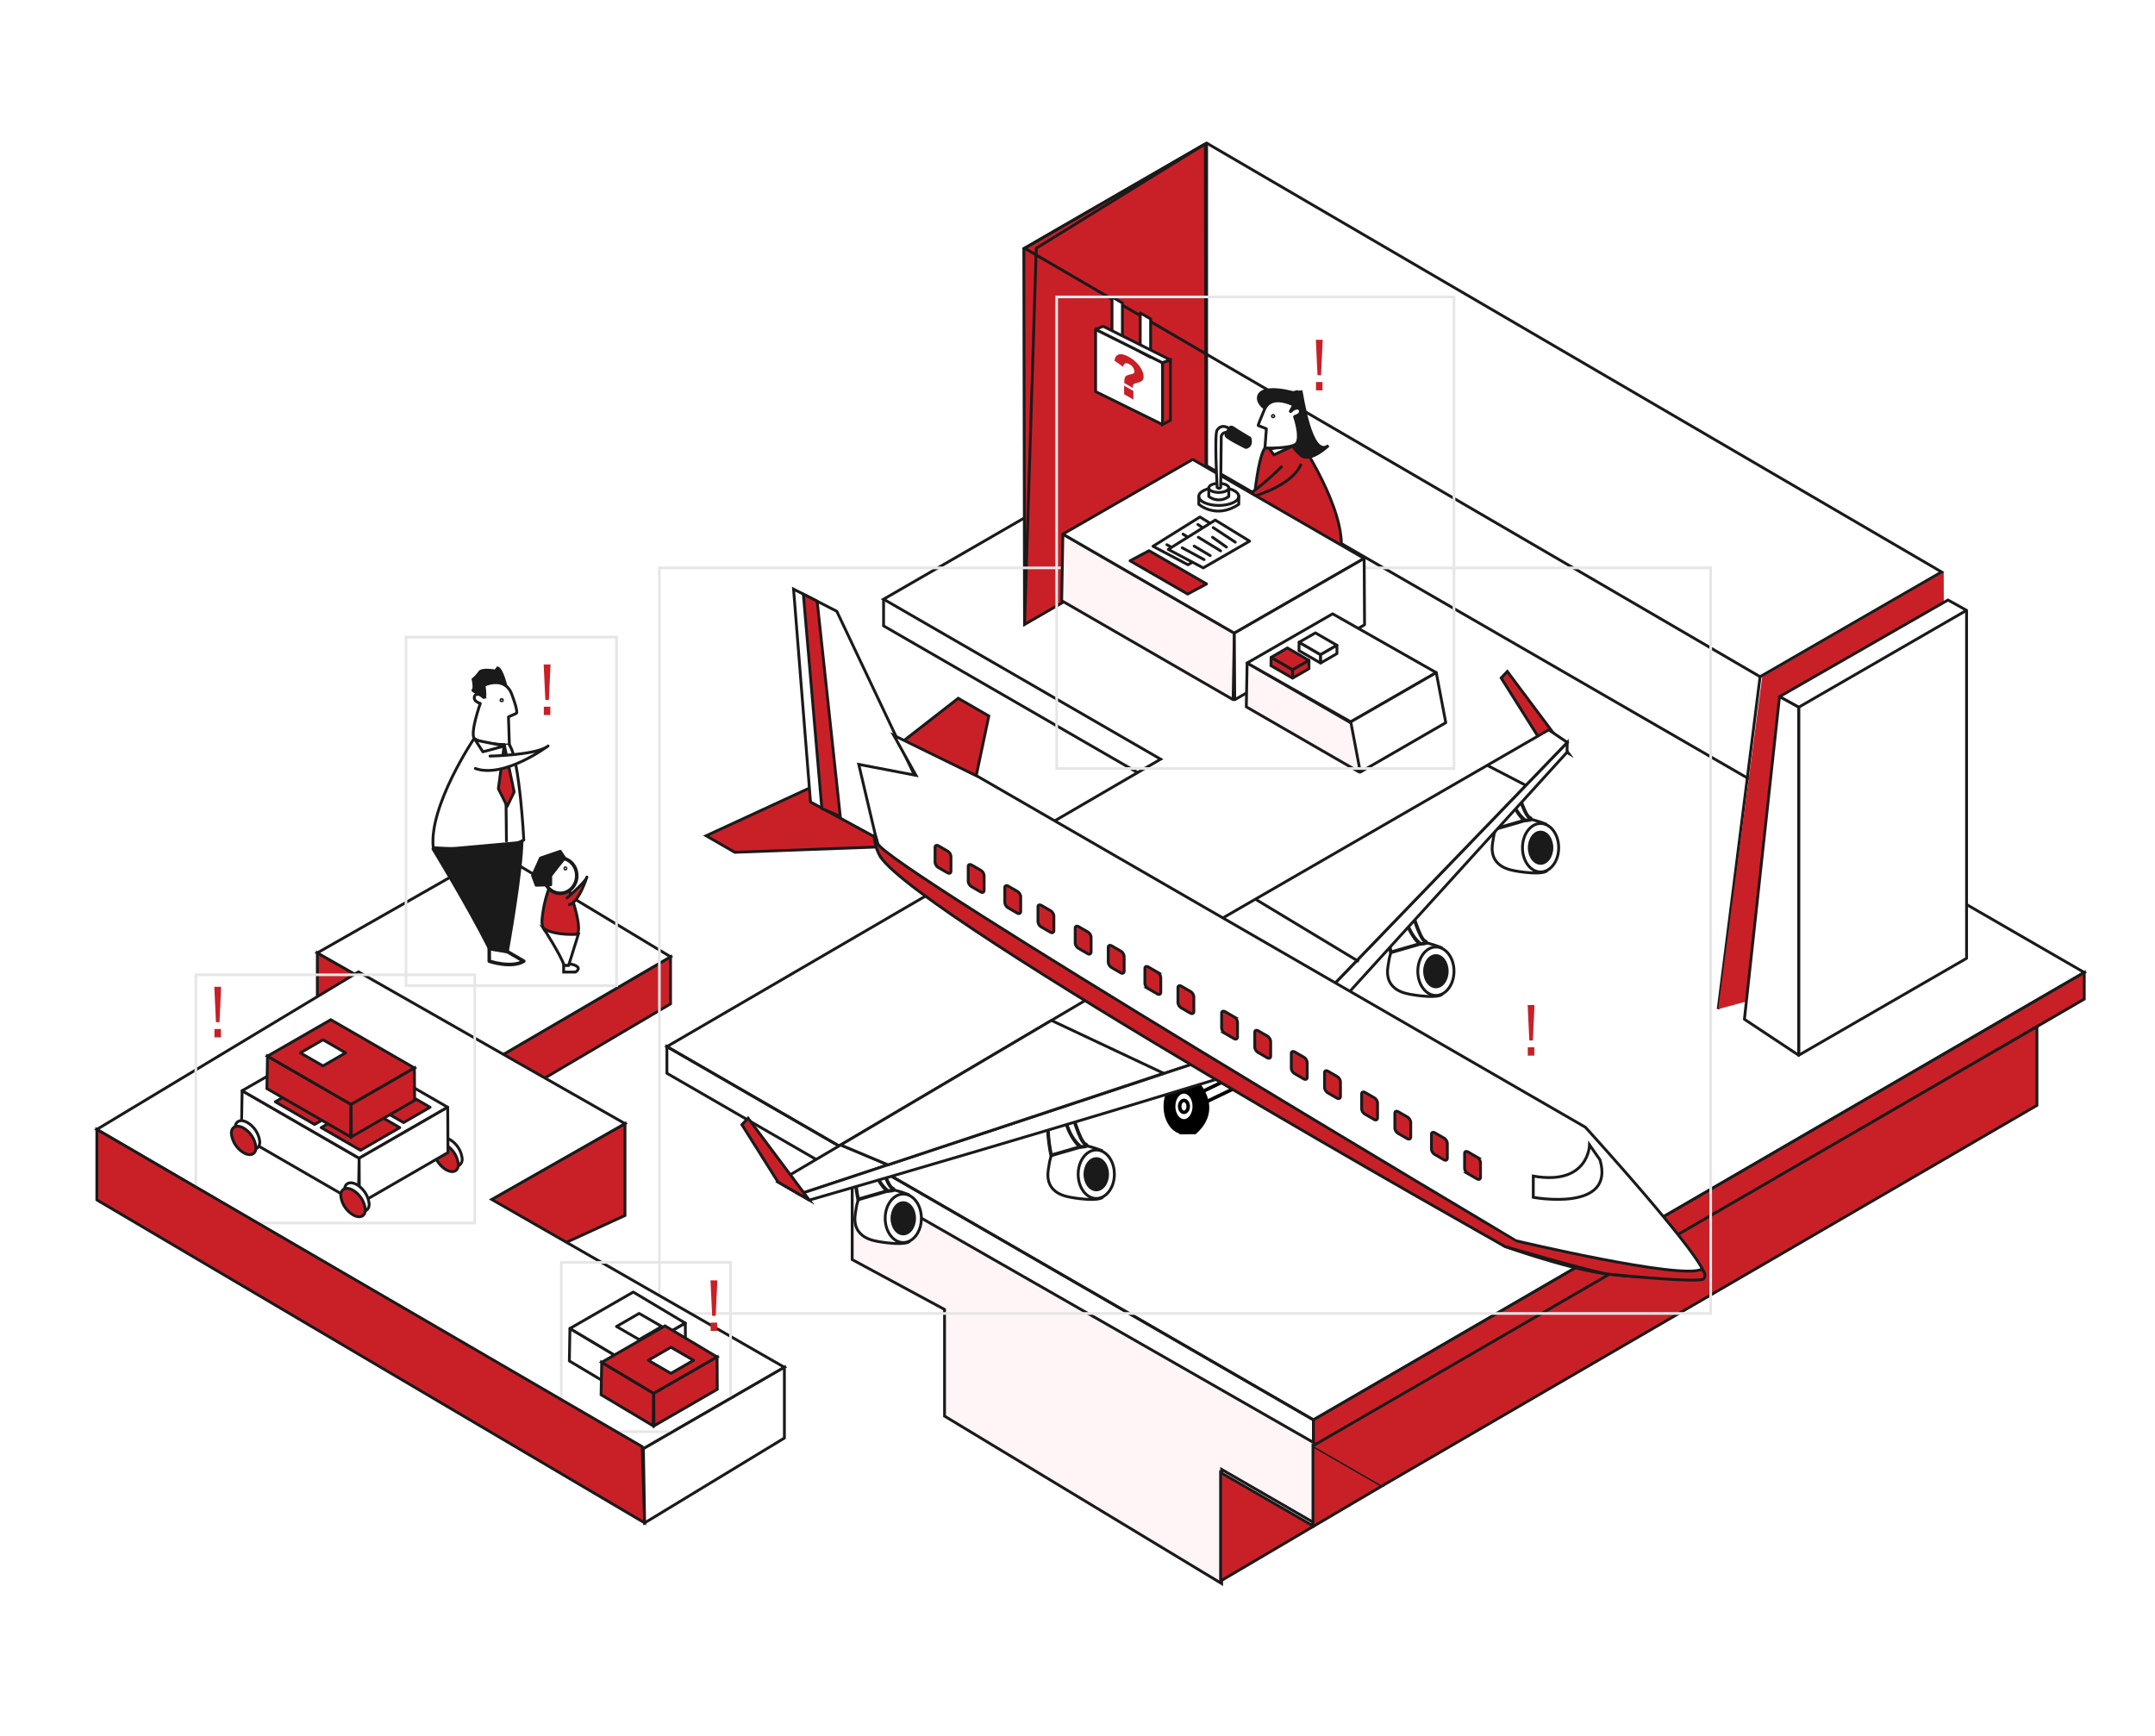 <svg xmlns="http://www.w3.org/2000/svg" viewBox="0 0 608.32 490"><defs><style>.\30 75d5c52-4272-4691-9a00-12e4039843af{isolation:isolate;}.\30 fd23cf5-014e-4183-a3fc-0a116ef5ddf3,.\36 ae34954-f16a-4838-9bcc-f5ba6b5e3c81,.\38 27ea4d7-c722-4afc-b022-703deb0b55bb,.ae7f0b15-2259-4417-bf8e-044e1bc28509,.cf181c6a-0261-4884-80dd-4801bd540784{fill:#c92028;}.\30 c502ddf-9e2a-43aa-9de2-bbdf69851a47,.\32 ec1e55a-2886-4358-b628-26a7a0f3df85,.\34 183978f-5077-45d4-83d8-7c06e696d2a5,.\34 32b254e-9481-415d-a55d-c098d07c8e9b,.\35 4eac6b3-c18c-4cac-9301-8ece8d1c9900,.\36 ae34954-f16a-4838-9bcc-f5ba6b5e3c81,.\37 d74c22a-783a-45a4-ae59-c2a0c5f44ea8,.ae7f0b15-2259-4417-bf8e-044e1bc28509,.cf181c6a-0261-4884-80dd-4801bd540784,.d528a6b3-8ae0-41b9-95df-72e9da279027,.d73cfbc2-b85b-4723-9135-30c968f7730f,.e334cd2e-7a2c-44fb-ad22-58e4ece0a8eb,.ee378f5a-103d-4454-b761-098bf55cb6c1{stroke:#1a1a1a;}.\32 ec1e55a-2886-4358-b628-26a7a0f3df85,.\34 183978f-5077-45d4-83d8-7c06e696d2a5,.\35 5177613-0a72-4526-b381-cd730bd49de9,.\37 d74c22a-783a-45a4-ae59-c2a0c5f44ea8,.cf181c6a-0261-4884-80dd-4801bd540784,.cfe9b79e-9d3a-4dc4-a932-171e6dd582ed,.d528a6b3-8ae0-41b9-95df-72e9da279027,.ee378f5a-103d-4454-b761-098bf55cb6c1,.ef2ee371-750a-455e-b715-c03cff1166ca{stroke-miterlimit:10;}.\34 183978f-5077-45d4-83d8-7c06e696d2a5,.\34 32b254e-9481-415d-a55d-c098d07c8e9b,.\35 4eac6b3-c18c-4cac-9301-8ece8d1c9900,.\36 ae34954-f16a-4838-9bcc-f5ba6b5e3c81,.\37 d74c22a-783a-45a4-ae59-c2a0c5f44ea8,.ae7f0b15-2259-4417-bf8e-044e1bc28509,.cf181c6a-0261-4884-80dd-4801bd540784,.d528a6b3-8ae0-41b9-95df-72e9da279027,.d73cfbc2-b85b-4723-9135-30c968f7730f,.e334cd2e-7a2c-44fb-ad22-58e4ece0a8eb,.ee378f5a-103d-4454-b761-098bf55cb6c1{stroke-width:0.8px;}.\32 ec1e55a-2886-4358-b628-26a7a0f3df85,.cfe9b79e-9d3a-4dc4-a932-171e6dd582ed,.d528a6b3-8ae0-41b9-95df-72e9da279027,.d73cfbc2-b85b-4723-9135-30c968f7730f{fill:#fff;}.\30 c502ddf-9e2a-43aa-9de2-bbdf69851a47,.\34 32b254e-9481-415d-a55d-c098d07c8e9b,.\35 4eac6b3-c18c-4cac-9301-8ece8d1c9900,.\36 ae34954-f16a-4838-9bcc-f5ba6b5e3c81,.d73cfbc2-b85b-4723-9135-30c968f7730f,.e334cd2e-7a2c-44fb-ad22-58e4ece0a8eb{stroke-linecap:round;}.\30 c502ddf-9e2a-43aa-9de2-bbdf69851a47,.\34 32b254e-9481-415d-a55d-c098d07c8e9b,.\35 4eac6b3-c18c-4cac-9301-8ece8d1c9900,.\36 ae34954-f16a-4838-9bcc-f5ba6b5e3c81,.ae7f0b15-2259-4417-bf8e-044e1bc28509,.d73cfbc2-b85b-4723-9135-30c968f7730f,.e334cd2e-7a2c-44fb-ad22-58e4ece0a8eb{stroke-linejoin:round;}.\37 d74c22a-783a-45a4-ae59-c2a0c5f44ea8,.c224d712-692c-4ec4-a003-ff640c87d47f,.e334cd2e-7a2c-44fb-ad22-58e4ece0a8eb{fill:#1a1a1a;}.\30 c502ddf-9e2a-43aa-9de2-bbdf69851a47,.\34 183978f-5077-45d4-83d8-7c06e696d2a5,.\34 32b254e-9481-415d-a55d-c098d07c8e9b,.ef2ee371-750a-455e-b715-c03cff1166ca{fill:none;}.ef2ee371-750a-455e-b715-c03cff1166ca{stroke:#e6e6e6;stroke-width:0.75px;}.\35 4eac6b3-c18c-4cac-9301-8ece8d1c9900,.ee378f5a-103d-4454-b761-098bf55cb6c1{fill:#fff5f6;}.\30 fd23cf5-014e-4183-a3fc-0a116ef5ddf3{mix-blend-mode:multiply;}.\35 5177613-0a72-4526-b381-cd730bd49de9,.cfe9b79e-9d3a-4dc4-a932-171e6dd582ed{stroke:#000;}</style></defs><title>scene</title><g class="075d5c52-4272-4691-9a00-12e4039843af"><g id="0b5a31fa-d8d3-4e30-8a8e-0db803efea12" data-name="圖層 1"><g id="5d8f863d-eaa9-49a1-8ba5-40ac8f19e9ee" data-name="island_3"><polygon class="cf181c6a-0261-4884-80dd-4801bd540784" points="189.28 270.09 189.28 283.39 85.87 344.37 86.33 329.98 189.28 270.09"/><polygon class="cf181c6a-0261-4884-80dd-4801bd540784" points="114.51 297.75 89.58 286.34 89.58 268.99 114.97 283.37 114.51 297.75"/><polygon class="d528a6b3-8ae0-41b9-95df-72e9da279027" points="114.74 283.31 89.58 268.99 139.89 240.34 189.28 270.09 86.11 330.36 59.49 315 114.74 283.31"/><polygon class="d528a6b3-8ae0-41b9-95df-72e9da279027" points="59.49 315 86.11 330.36 85.87 344.37 59.49 328.35 59.49 315"/><g id="93c65848-1479-4804-afbe-7d87b3c1981d" data-name="trigger_man_goodbye"><path class="d73cfbc2-b85b-4723-9135-30c968f7730f" d="M136.58,193.45s5.87-2.8,7.87,2.5,1.3,5.43,1.3,5.43l-2.22,1,.26,7.94s-8.8,0-9.94-1.84,1.73-9.9,1.73-9.9-1.72-.46-1.71-1.59,1.28-1.42,2.42-.28S136.58,193.45,136.58,193.45Z"/><circle class="d528a6b3-8ae0-41b9-95df-72e9da279027" cx="141.62" cy="197.65" r="0.21"/><path class="7d74c22a-783a-45a4-ae59-c2a0c5f44ea8" d="M142.77,193.45s-1.1-4.45-2.29-4.88l-.66.85s-3.73-.71-4.44.35a10.58,10.58,0,0,1-1.84,2s.57,2.77,0,3,3.31,1.84,3.31,1.84l-.25-3.13,2-1,2.6.11Z"/><path class="d73cfbc2-b85b-4723-9135-30c968f7730f" d="M133.86,208.43S121,227.53,122.3,239.3c0,0,19.28,1.46,25.56-2.16,0,0-1.15-22.75-4.07-26.86C143.8,210.28,136,210.17,133.86,208.43Z"/><polygon class="d73cfbc2-b85b-4723-9135-30c968f7730f" points="134.18 208.93 136.31 212.23 142.46 210.58 134.18 208.93"/><polygon class="ae7f0b15-2259-4417-bf8e-044e1bc28509" points="142.35 210.28 140.68 222.65 143.17 227.63 145.13 223.57 142.35 210.28"/><path id="54a96172-92d4-4aba-9ad7-92464589456f" data-name="hand" class="d73cfbc2-b85b-4723-9135-30c968f7730f" d="M138.32,213.44s13.26-.25,16.4-2.86c0,0-12.47,9.28-20.54,6.36"/><path class="e334cd2e-7a2c-44fb-ad22-58e4ece0a8eb" d="M122.21,239.65s9.81,16,15.91,28.13l5.1.85s4-22,4.13-31.25"/><line class="432b254e-9481-415d-a55d-c098d07c8e9b" x1="142.85" y1="226.86" x2="142.96" y2="237.38"/><path class="0c502ddf-9e2a-43aa-9de2-bbdf69851a47" d="M138.11,267.78v3.56s6.24,2.11,9.75,0l-4.65-2.71Z"/><g id="351e1626-6b78-4e73-818e-059ae19a4a5a" data-name="sign"><path class="827ea4d7-c722-4afc-b022-703deb0b55bb" d="M155.41,187.58l-.47,10h-1l-.47-10Zm-.06,14.27h-1.84v-2.35h1.84Z"/></g><rect id="e29deb09-3cf2-419b-97a0-19dc6410ff19" data-name="hidden" class="ef2ee371-750a-455e-b715-c03cff1166ca" x="114.6" y="179.84" width="59.43" height="98.41"/><g id="6d24f591-b50d-451e-97fe-b6817212e275" data-name="child"><path class="cf181c6a-0261-4884-80dd-4801bd540784" d="M160.39,250.47s4.79,12.48,2.13,13.71-9.85.85-9.52-4.42a34.31,34.31,0,0,1,2.41-10.1Z"/><ellipse class="2ec1e55a-2886-4358-b628-26a7a0f3df85" cx="158.15" cy="247.2" rx="4.66" ry="4.98"/><ellipse class="d528a6b3-8ae0-41b9-95df-72e9da279027" cx="159.61" cy="245.15" rx="0.18" ry="0.2"/><path class="d528a6b3-8ae0-41b9-95df-72e9da279027" d="M153.49,262.15s4.47,6.89,5.8,10.4h1.22l2.75-8.83S157,264.27,153.49,262.15Z"/><path class="d528a6b3-8ae0-41b9-95df-72e9da279027" d="M159.11,272.56v1.85h3.33s1.81-1,0-1.85-2,0-2,0Z"/><path class="cf181c6a-0261-4884-80dd-4801bd540784" d="M159.79,253.71s5.38-4.62,5.83-6-2.2,7.7-5.22,7.69"/><polygon class="e334cd2e-7a2c-44fb-ad22-58e4ece0a8eb" points="159.42 242.22 158.15 240.31 152.56 242.22 150.33 247.2 151.35 249.9 155.46 249.78 155.46 247.2 157.63 244.41 159.42 242.22"/></g></g></g><g id="74859f6b-f4d2-463c-9439-b148b395e36d" data-name="island_1"><polygon class="4183978f-5077-45d4-83d8-7c06e696d2a5" points="327.63 123.99 249.42 169.15 327.63 214.31 188.26 295.45 370.76 400.82 588.35 274.52 327.63 123.99"/><polygon class="4183978f-5077-45d4-83d8-7c06e696d2a5" points="188.26 295.45 188.26 302.98 370.76 408.35 370.76 400.82 188.26 295.45"/><polygon class="cf181c6a-0261-4884-80dd-4801bd540784" points="370.76 400.82 370.76 408.35 588.35 282.04 588.35 274.52 370.76 400.82"/><polyline class="4183978f-5077-45d4-83d8-7c06e696d2a5" points="321.11 218.07 249.42 176.68 249.42 169.15"/><line class="4183978f-5077-45d4-83d8-7c06e696d2a5" x1="289.22" y1="70.07" x2="289.22" y2="176.28"/><line class="4183978f-5077-45d4-83d8-7c06e696d2a5" x1="496.84" y1="191.03" x2="485.01" y2="284.88"/><line class="4183978f-5077-45d4-83d8-7c06e696d2a5" x1="548.07" y1="267.66" x2="548.07" y2="161.46"/><line class="4183978f-5077-45d4-83d8-7c06e696d2a5" x1="340.61" y1="40.39" x2="340.61" y2="146.6"/><polygon class="2ec1e55a-2886-4358-b628-26a7a0f3df85" points="294.96 263.18 291.93 265.02 312.28 276.75 315.61 275.17 294.96 263.18"/><polygon class="2ec1e55a-2886-4358-b628-26a7a0f3df85" points="331.51 285.7 328.47 287.54 348.82 299.27 352.15 297.69 331.51 285.7"/><polygon class="2ec1e55a-2886-4358-b628-26a7a0f3df85" points="371.75 308.56 368.71 310.4 389.07 322.14 392.4 320.55 371.75 308.56"/><polygon class="2ec1e55a-2886-4358-b628-26a7a0f3df85" points="409.73 331.68 406.69 333.52 427.04 345.25 430.37 343.67 409.73 331.68"/><polygon class="ee378f5a-103d-4454-b761-098bf55cb6c1" points="240.56 332.7 240.56 355.58 266.63 369.65 266.63 399.76 344.85 447.03 344.85 414.81 370.92 429.86 370.92 407.29 240.56 332.7"/><polygon class="cf181c6a-0261-4884-80dd-4801bd540784" points="344.55 415.67 344.55 446.31 390.18 419.44 370.63 408.15 370.63 430.73 344.55 415.67"/><polyline class="cf181c6a-0261-4884-80dd-4801bd540784" points="340.24 40.61 340.45 146.7 289.22 176.28 289.01 70.19 340.24 40.61 292.52 70.07 289.22 176.28 292.52 70.07"/><polyline class="0fd23cf5-014e-4183-a3fc-0a116ef5ddf3" points="548.68 161.46 548.89 267.54 485.01 284.88 497.45 191.03 548.68 161.46 500.96 190.91 485.01 284.88 500.96 190.91"/><polyline class="cf181c6a-0261-4884-80dd-4801bd540784" points="390.18 419.44 574.99 312.04 574.99 289.8 370.63 408.15"/><polyline class="d73cfbc2-b85b-4723-9135-30c968f7730f" points="507.74 199.65 507.74 297.89 507.74 199.65 555.13 172.29 507.74 199.65 507.74 297.89 555.13 270.53 555.13 172.29 549.88 169.38 502.33 196.66 507.74 199.65"/><polygon class="d73cfbc2-b85b-4723-9135-30c968f7730f" points="502.33 196.66 507.74 199.65 507.74 297.89 492.42 287.74 502.33 196.66"/><polygon class="4183978f-5077-45d4-83d8-7c06e696d2a5" points="289.22 70.07 496.84 191.03 548.07 161.46 340.61 40.39 289.22 70.07"/><g id="7919933d-6faa-4870-9fca-355ab39f94aa" data-name="trigger_airplane"><g id="84a6d5c0-4912-463f-b7a0-0e08f1cea30c" data-name="sign"><path class="827ea4d7-c722-4afc-b022-703deb0b55bb" d="M433.17,283.72l-.47,10h-1l-.47-10ZM433.11,298h-1.84v-2.35h1.84Z"/></g><g id="2032b974-b0e3-4134-97c1-79930d060735" data-name="airplane"><path class="55177613-0a72-4526-b381-cd730bd49de9" d="M356.15,294.06H360s8,7.64,0,14.74h-3.88Z"/><ellipse class="55177613-0a72-4526-b381-cd730bd49de9" cx="356.94" cy="301.43" rx="5.26" ry="7.37"/><ellipse class="cfe9b79e-9d3a-4dc4-a932-171e6dd582ed" cx="356.94" cy="301.43" rx="2.92" ry="4.1"/><ellipse class="cfe9b79e-9d3a-4dc4-a932-171e6dd582ed" cx="356.94" cy="301.43" rx="1.2" ry="1.68"/><polygon class="cfe9b79e-9d3a-4dc4-a932-171e6dd582ed" points="334.8 313.78 357.62 302.81 356.94 299.75 334.21 310.64 334.8 313.78"/><path class="55177613-0a72-4526-b381-cd730bd49de9" d="M333.42,304.95h3.88s8,7.64,0,14.74h-3.88Z"/><ellipse class="55177613-0a72-4526-b381-cd730bd49de9" cx="334.21" cy="312.32" rx="5.26" ry="7.37"/><ellipse class="cfe9b79e-9d3a-4dc4-a932-171e6dd582ed" cx="334.21" cy="312.32" rx="2.92" ry="4.1"/><ellipse class="cfe9b79e-9d3a-4dc4-a932-171e6dd582ed" cx="334.21" cy="312.32" rx="1.2" ry="1.68"/><polygon class="cf181c6a-0261-4884-80dd-4801bd540784" points="423.75 191.38 433.94 207.56 442.78 212.67 425.49 189.55 423.75 191.38"/><path class="d528a6b3-8ae0-41b9-95df-72e9da279027" d="M407.12,267.6s-6.35-2.74-10.51-1.74-4.37,4.33-4.65,6-1.76,7.47,6.14,8.84,9,0,9,0"/><path class="2ec1e55a-2886-4358-b628-26a7a0f3df85" d="M392.59,268.84s-2.09-10,0-12.43h3.65s2,8.83,4.76,10Z"/><path class="2ec1e55a-2886-4358-b628-26a7a0f3df85" d="M396.24,256.41h2.06s2.34,8.43,3.88,9.22-1.18.82-1.18.82S397,263.69,396.24,256.41Z"/><ellipse class="d528a6b3-8ae0-41b9-95df-72e9da279027" cx="405.33" cy="274.17" rx="5.11" ry="6.84"/><ellipse class="c224d712-692c-4ec4-a003-ff640c87d47f" cx="405.33" cy="274.17" rx="3.59" ry="4.81"/><path class="d528a6b3-8ae0-41b9-95df-72e9da279027" d="M436.66,232.74S430.32,230,426.15,231s-4.37,4.33-4.65,6-1.76,7.47,6.14,8.84,9,0,9,0"/><path class="2ec1e55a-2886-4358-b628-26a7a0f3df85" d="M422.13,234s-2.09-10,0-12.43h3.65s2,8.83,4.76,10Z"/><path class="2ec1e55a-2886-4358-b628-26a7a0f3df85" d="M425.78,221.55h2.06s2.34,8.43,3.88,9.22-1.18.82-1.18.82S426.5,228.83,425.78,221.55Z"/><ellipse class="d528a6b3-8ae0-41b9-95df-72e9da279027" cx="434.88" cy="239.31" rx="5.11" ry="6.84"/><ellipse class="c224d712-692c-4ec4-a003-ff640c87d47f" cx="434.88" cy="239.31" rx="3.59" ry="4.81"/><polygon class="d528a6b3-8ae0-41b9-95df-72e9da279027" points="373.47 281.05 374.22 287.37 442.34 212.36 442.41 209.58 373.47 281.05"/><polygon class="d528a6b3-8ae0-41b9-95df-72e9da279027" points="341.92 261.02 341.88 269.59 374.22 287.37 373.47 281.05 341.92 261.02"/><polygon class="d528a6b3-8ae0-41b9-95df-72e9da279027" points="437.17 206.03 341.92 261.02 373.47 281.05 442.41 209.58 437.17 206.03"/><line class="4183978f-5077-45d4-83d8-7c06e696d2a5" x1="354.38" y1="253.83" x2="383.58" y2="271.45"/><line class="4183978f-5077-45d4-83d8-7c06e696d2a5" x1="419.82" y1="216.05" x2="430.72" y2="221.7"/><path class="d528a6b3-8ae0-41b9-95df-72e9da279027" d="M311.25,324.9s-6.35-2.74-10.51-1.74-4.37,4.33-4.65,6-1.76,7.47,6.14,8.84,9,0,9,0"/><path class="2ec1e55a-2886-4358-b628-26a7a0f3df85" d="M296.72,326.15s-2.09-10,0-12.43h3.65s2,8.83,4.76,10Z"/><path class="2ec1e55a-2886-4358-b628-26a7a0f3df85" d="M300.37,313.72h2.06s2.34,8.43,3.88,9.22-1.18.82-1.18.82S301.08,321,300.37,313.72Z"/><ellipse class="d528a6b3-8ae0-41b9-95df-72e9da279027" cx="309.46" cy="331.48" rx="5.11" ry="6.84"/><ellipse class="c224d712-692c-4ec4-a003-ff640c87d47f" cx="309.46" cy="331.48" rx="3.59" ry="4.81"/><path class="d528a6b3-8ae0-41b9-95df-72e9da279027" d="M256.77,337.35s-6.35-2.74-10.51-1.74-4.37,4.33-4.65,6-1.76,7.47,6.14,8.84,9,0,9,0"/><path class="2ec1e55a-2886-4358-b628-26a7a0f3df85" d="M242.24,338.59s-2.09-10,0-12.43h3.65s2,8.83,4.76,10Z"/><path class="2ec1e55a-2886-4358-b628-26a7a0f3df85" d="M245.89,326.16h2.06s2.34,8.43,3.88,9.22-1.18.82-1.18.82S246.6,333.43,245.89,326.16Z"/><ellipse class="d528a6b3-8ae0-41b9-95df-72e9da279027" cx="254.98" cy="343.92" rx="5.11" ry="6.84"/><ellipse class="c224d712-692c-4ec4-a003-ff640c87d47f" cx="254.98" cy="343.92" rx="3.59" ry="4.81"/><polygon class="d528a6b3-8ae0-41b9-95df-72e9da279027" points="312.75 278.63 219.61 333.67 225.58 337.12 345.6 297.4 312.75 278.63"/><path class="d528a6b3-8ae0-41b9-95df-72e9da279027" d="M345.6,297.4l1.63,6.08s-49.86,15.42-118.77,35.3l-2.87-1.66Z"/><polygon class="cf181c6a-0261-4884-80dd-4801bd540784" points="209.42 317.49 219.61 333.67 228.45 338.78 211.17 315.66 209.42 317.49"/><path class="d528a6b3-8ae0-41b9-95df-72e9da279027" d="M250.66,328.82l-13.35-5.61Z"/><polygon class="d528a6b3-8ae0-41b9-95df-72e9da279027" points="296.8 288.06 328.47 302.98 250.66 328.82 237.31 323.21 296.8 288.06"/><polygon class="cf181c6a-0261-4884-80dd-4801bd540784" points="228.2 222.6 199.33 235.93 207.42 240.6 254.18 238.85 228.2 222.6"/><polygon class="cf181c6a-0261-4884-80dd-4801bd540784" points="248.86 213.96 270.49 197.12 279.13 202.11 273.4 229.31 248.86 213.96"/><polygon class="d528a6b3-8ae0-41b9-95df-72e9da279027" points="260.31 223.44 236.21 172.56 224.01 166.31 228.79 226.39 264.95 246.06 260.31 223.44"/><polygon class="cf181c6a-0261-4884-80dd-4801bd540784" points="231.99 228.24 226.77 167.73 230.67 169.72 237.19 230.42 231.99 228.24"/><path class="d528a6b3-8ae0-41b9-95df-72e9da279027" d="M447.53,318.21,276.16,219.27,252.3,207.59l6.27,11.29-16.16-3.1,6.15,26.12,176.32,110s18.68,6.62,29.11,7.77h0l1.66.18,1,.11.57.06.5.05.55.06.55.06.58.06.43,0,.66.07.45,0,.64.06.46,0,.58.05.52,0,.55.05.52,0,.51,0,.53,0,.53,0,.48,0,.55,0,.46,0,.56,0,.43,0,.6,0,.37,0,.69,0,.26,0,.76,0h.17l.9.05h.22l.64,0,.33,0,.51,0h.34l.45,0h4.24l.27,0,.22,0,.25,0,.19,0,.22,0,.16,0,.2,0,.13,0,.18-.05.09,0,.21-.1a.35.35,0,0,0,.17-.23C482.85,357,447.53,318.21,447.53,318.21Z"/><path class="cf181c6a-0261-4884-80dd-4801bd540784" d="M267.44,246.38l-2.49-1.44a2,2,0,0,1-1-1.5v-4.25c0-.53.43-.71,1-.4l2.49,1.44a2,2,0,0,1,1,1.5V246C268.39,246.5,268,246.68,267.44,246.38Z"/><path class="cf181c6a-0261-4884-80dd-4801bd540784" d="M276.8,251.78l-2.49-1.44a2,2,0,0,1-1-1.5V244.6c0-.53.43-.71,1-.4l2.49,1.44a2,2,0,0,1,1,1.5v4.25C277.75,251.91,277.32,252.09,276.8,251.78Z"/><path class="cf181c6a-0261-4884-80dd-4801bd540784" d="M287.13,257.75l-2.49-1.44a2,2,0,0,1-1-1.5v-4.25c0-.53.43-.71,1-.4l2.49,1.44a2,2,0,0,1,1,1.5v4.25C288.08,257.87,287.66,258.05,287.13,257.75Z"/><path class="cf181c6a-0261-4884-80dd-4801bd540784" d="M296.49,263.15,294,261.72a2,2,0,0,1-1-1.5V256c0-.53.43-.71,1-.4l2.49,1.44a2,2,0,0,1,1,1.5v4.25C297.45,263.28,297,263.46,296.49,263.15Z"/><path class="cf181c6a-0261-4884-80dd-4801bd540784" d="M307,269.2l-2.49-1.44a2,2,0,0,1-1-1.5V262c0-.53.43-.71,1-.4l2.49,1.44a2,2,0,0,1,1,1.5v4.25C307.92,269.33,307.5,269.51,307,269.2Z"/><path class="cf181c6a-0261-4884-80dd-4801bd540784" d="M316.33,274.61l-2.49-1.44a2,2,0,0,1-1-1.5v-4.25c0-.53.43-.71,1-.4l2.49,1.44a2,2,0,0,1,1,1.5v4.25C317.28,274.73,316.86,274.91,316.33,274.61Z"/><path class="cf181c6a-0261-4884-80dd-4801bd540784" d="M326.67,280.57l-2.49-1.44a2,2,0,0,1-1-1.5v-4.25c0-.53.43-.71,1-.4l2.49,1.44a2,2,0,0,1,1,1.5v4.25C327.62,280.7,327.19,280.88,326.67,280.57Z"/><path class="cf181c6a-0261-4884-80dd-4801bd540784" d="M336,286l-2.49-1.44a2,2,0,0,1-1-1.5v-4.25c0-.53.43-.71,1-.4l2.49,1.44a2,2,0,0,1,1,1.5v4.25C337,286.1,336.55,286.28,336,286Z"/><path class="cf181c6a-0261-4884-80dd-4801bd540784" d="M348.33,293.19l-2.49-1.44a2,2,0,0,1-1-1.5V286c0-.53.43-.71,1-.4l2.49,1.44a2,2,0,0,1,1,1.5v4.25C349.28,293.31,348.85,293.49,348.33,293.19Z"/><path class="cf181c6a-0261-4884-80dd-4801bd540784" d="M357.69,298.59l-2.49-1.44a2,2,0,0,1-1-1.5v-4.25c0-.53.43-.71,1-.4l2.49,1.44a2,2,0,0,1,1,1.5v4.25C358.64,298.72,358.22,298.9,357.69,298.59Z"/><path class="cf181c6a-0261-4884-80dd-4801bd540784" d="M368,304.56l-2.49-1.44a2,2,0,0,1-1-1.5v-4.25c0-.53.43-.71,1-.4l2.49,1.44a2,2,0,0,1,1,1.5v4.25C369,304.68,368.55,304.86,368,304.56Z"/><path class="cf181c6a-0261-4884-80dd-4801bd540784" d="M377.39,310l-2.49-1.44a2,2,0,0,1-1-1.5v-4.25c0-.53.43-.71,1-.4l2.49,1.44a2,2,0,0,1,1,1.5v4.25C378.34,310.09,377.91,310.27,377.39,310Z"/><path class="cf181c6a-0261-4884-80dd-4801bd540784" d="M387.86,316l-2.49-1.44a2,2,0,0,1-1-1.5v-4.25c0-.53.43-.71,1-.4l2.49,1.44a2,2,0,0,1,1,1.5v4.25C388.82,316.14,388.39,316.32,387.86,316Z"/><path class="cf181c6a-0261-4884-80dd-4801bd540784" d="M397.22,321.42,394.74,320a2,2,0,0,1-1-1.5v-4.25c0-.53.43-.71,1-.4l2.49,1.44a2,2,0,0,1,1,1.5V321C398.18,321.54,397.75,321.72,397.22,321.42Z"/><path class="cf181c6a-0261-4884-80dd-4801bd540784" d="M407.56,327.38l-2.49-1.44a2,2,0,0,1-1-1.5V320.2c0-.53.43-.71,1-.4l2.49,1.44a2,2,0,0,1,1,1.5V327C408.51,327.51,408.08,327.69,407.56,327.38Z"/><path class="cf181c6a-0261-4884-80dd-4801bd540784" d="M416.92,332.79l-2.49-1.44a2,2,0,0,1-1-1.5V325.6c0-.53.43-.71,1-.4l2.49,1.44a2,2,0,0,1,1,1.5v4.25C417.87,332.91,417.45,333.09,416.92,332.79Z"/><path class="cf181c6a-0261-4884-80dd-4801bd540784" d="M480.39,358.27c-5.45,3.15-52.39-8-52.39-8S249.29,244.07,247.78,238.12s-1.37.52.78,3.78c11.54,17.53,176.32,110,176.32,110s25.38,7.37,29.15,7.77,25.87,2.58,26.91,1.32S480.39,358.27,480.39,358.27Z"/><path class="d528a6b3-8ae0-41b9-95df-72e9da279027" d="M432.82,332v6s23.27,4.32,18.82-10.6l-2.94-4.21S448.51,334.76,432.82,332Z"/></g><rect id="a69bdc0b-d77d-478e-b24e-00d24062c1bc" data-name="hidden" class="ef2ee371-750a-455e-b715-c03cff1166ca" x="186.13" y="160.31" width="296.77" height="210.47"/></g><g id="045fc7d1-e0c1-4017-becc-43fad3958bf4" data-name="trigger_radio"><g id="a6f3f6ba-91a0-48de-a68b-fb3a8e9cb640" data-name="women"><path class="ae7f0b15-2259-4417-bf8e-044e1bc28509" d="M367,124.61s12.86,19.1,11.56,30.87c0,0-19.28,1.46-25.56-2.16,0,0,1.15-22.75,4.07-26.86C357.06,126.45,364.86,126.35,367,124.61Z"/><polygon class="d73cfbc2-b85b-4723-9135-30c968f7730f" points="366.68 125.11 359.59 128.41 358.4 126.76 366.68 125.11"/><path id="8bf5e56b-24e5-4cb0-891a-fe57f675a7aa" data-name="hand" class="ae7f0b15-2259-4417-bf8e-044e1bc28509" d="M361.95,131.56s-9.32,9.43-13.38,9.91c0,0,15.32-2.64,18.76-10.51"/><path class="e334cd2e-7a2c-44fb-ad22-58e4ece0a8eb" d="M378.65,155.83s-9.81,16-15.91,28.13l-5.1.85s-4-22-4.13-31.25"/><line class="432b254e-9481-415d-a55d-c098d07c8e9b" x1="358.01" y1="143.04" x2="357.89" y2="153.56"/><path class="7d74c22a-783a-45a4-ae59-c2a0c5f44ea8" d="M358.44,115.93c-4.44-1.42-6-8.32,6.59-5.1,0,0,2.23-.56,2.24-.53.28,1.13,2.8,19.33,7.73,15.48,0,0-5.08,4.92-7.8,2.78l-1.65-1.67L358.46,116S358.48,115.94,358.44,115.93Z"/><path class="d73cfbc2-b85b-4723-9135-30c968f7730f" d="M365.1,114.4a.13.13,0,0,0-.08-.15c-.8-.31-6.3-3-8.13,1.46-1.73,4.17-1.79,4.36-1.67,4.45l.05,0,2.11.83a.14.14,0,0,1,.09.13l-.4,5.35s7.89.27,9-1.4-.23-6.33-.62-7.35a.14.14,0,0,1,.09-.18c.41-.12,1.58-.56,1.57-1.41,0-1-1.28-1.29-2.42-.26S365,115,365.1,114.4Z"/><circle class="d528a6b3-8ae0-41b9-95df-72e9da279027" cx="359.38" cy="117.47" r="0.21"/><path class="0c502ddf-9e2a-43aa-9de2-bbdf69851a47" d="M362.75,184v3.56s-6.24,2.11-9.75,0l4.65-2.71Z"/></g><polygon class="54eac6b3-c18c-4cac-9301-8ece8d1c9900" points="300.03 150.78 299.69 169.57 348.09 197.51 348.43 178.73 300.03 150.78"/><polygon class="d73cfbc2-b85b-4723-9135-30c968f7730f" points="385.08 157.64 336.68 129.69 300.03 150.78 348.43 178.73 385.08 157.64"/><polygon class="d73cfbc2-b85b-4723-9135-30c968f7730f" points="385.08 157.64 348.43 178.73 348.54 197.53 385.19 176.37 385.08 157.64"/><polygon class="ae7f0b15-2259-4417-bf8e-044e1bc28509" points="324.35 155.46 318.99 158.31 335.25 167.7 340.6 164.84 324.35 155.46"/><polygon class="d73cfbc2-b85b-4723-9135-30c968f7730f" points="313.9 83.82 313.9 94.78 316.84 96.36 316.84 85.53 313.9 83.82"/><polygon class="d73cfbc2-b85b-4723-9135-30c968f7730f" points="309.27 92.97 309.27 110.54 328.17 119.85 328.17 102.41 309.27 92.97"/><path class="827ea4d7-c722-4afc-b022-703deb0b55bb" d="M320.78,108.13c-1,.23-1,.53-1,1.39l-2.42-1.4c0-1.65.2-2.05,1.43-2.35s1.44-.37,1.44-.93a2.62,2.62,0,0,0-1.4-2c-1.09-.63-1.61-.23-1.76.73l-2.45-1.73c.19-2.07,1.84-2.38,4.21-1,2.57,1.49,4,3.88,4,5.49C322.82,107.36,322.35,107.76,320.78,108.13Zm-3.46.73,2.62,1.51v2.43l-2.62-1.51Z"/><polygon class="d73cfbc2-b85b-4723-9135-30c968f7730f" points="321.87 88.33 321.87 99.29 324.8 100.87 324.8 90.03 321.87 88.33"/><polygon class="d73cfbc2-b85b-4723-9135-30c968f7730f" points="328.17 102.41 330.38 101.59 311.4 92.11 309.27 92.97 328.17 102.41"/><polygon class="cf181c6a-0261-4884-80dd-4801bd540784" points="328.17 119.85 328.17 102.41 330.38 101.59 330.38 118.65 328.17 119.85"/><g id="634daa0e-68c4-4aa9-9f0a-0c6978065530" data-name="sign"><path class="827ea4d7-c722-4afc-b022-703deb0b55bb" d="M373.38,95.92l-.47,10h-1l-.47-10Zm-.06,14.27h-1.84v-2.35h1.84Z"/></g><g id="2da70b5c-3d8c-40ce-9732-e797371c84af" data-name="paper2"><polygon class="d73cfbc2-b85b-4723-9135-30c968f7730f" points="325.46 154.21 338.72 145.94 348.43 151.88 335.34 159.43 325.46 154.21"/><line class="432b254e-9481-415d-a55d-c098d07c8e9b" x1="329.4" y1="153.77" x2="335.58" y2="157.1"/><line class="432b254e-9481-415d-a55d-c098d07c8e9b" x1="332.77" y1="153.28" x2="337.31" y2="155.98"/><line class="432b254e-9481-415d-a55d-c098d07c8e9b" x1="333.94" y1="150.78" x2="340.24" y2="154.63"/><line class="432b254e-9481-415d-a55d-c098d07c8e9b" x1="337.95" y1="150.78" x2="341.89" y2="153.56"/><line class="432b254e-9481-415d-a55d-c098d07c8e9b" x1="338.15" y1="148.06" x2="344.38" y2="152.17"/></g><g id="348854dd-b13b-41a5-ad51-be120f4d716d" data-name="paper1"><polygon class="d73cfbc2-b85b-4723-9135-30c968f7730f" points="329.78 155.09 343.04 146.81 352.75 152.76 339.66 160.31 329.78 155.09"/><line class="432b254e-9481-415d-a55d-c098d07c8e9b" x1="333.72" y1="154.64" x2="339.9" y2="157.98"/><line class="432b254e-9481-415d-a55d-c098d07c8e9b" x1="337.09" y1="154.16" x2="341.63" y2="156.85"/><line class="432b254e-9481-415d-a55d-c098d07c8e9b" x1="338.26" y1="151.66" x2="344.56" y2="155.51"/><line class="432b254e-9481-415d-a55d-c098d07c8e9b" x1="342.27" y1="151.66" x2="346.21" y2="154.44"/><line class="432b254e-9481-415d-a55d-c098d07c8e9b" x1="342.47" y1="148.94" x2="348.7" y2="153.05"/></g><g id="22d98ed8-0174-42ef-b9e4-4d602f9ed193" data-name="recorder"><ellipse class="432b254e-9481-415d-a55d-c098d07c8e9b" cx="344.04" cy="140.13" rx="5.64" ry="2.55"/><path class="432b254e-9481-415d-a55d-c098d07c8e9b" d="M338.4,140.28v2.08s4.88,4.33,11.29,0V140"/><path class="d73cfbc2-b85b-4723-9135-30c968f7730f" d="M341.22,137.79v2.35a4.58,4.58,0,0,0,5.64,0v-2.47"/><ellipse class="d73cfbc2-b85b-4723-9135-30c968f7730f" cx="344.04" cy="137.73" rx="2.82" ry="1.28"/><path class="d73cfbc2-b85b-4723-9135-30c968f7730f" d="M343.58,137.62s.58.5,1,0l.16-14.47a1.45,1.45,0,0,1,2.09-.92s.94-.46.44-1-2.49-1.71-3.73.24C342.78,122.78,343.58,137.62,343.58,137.62Z"/><path class="e334cd2e-7a2c-44fb-ad22-58e4ece0a8eb" d="M347.13,120.9s.1-.78,1.2,0,4.5,2.77,4.5,2.77.82,2.18-1.14,2.65c0,0-5.32-2.63-5.58-3.29S347.13,120.9,347.13,120.9Z"/></g><polygon class="54eac6b3-c18c-4cac-9301-8ece8d1c9900" points="352.04 187.16 351.81 199.54 383.69 217.94 383.92 205.57 352.04 187.16"/><polygon class="d73cfbc2-b85b-4723-9135-30c968f7730f" points="405.43 189.88 376.18 173.28 352.04 187.16 381.3 203.77 405.43 189.88"/><polygon class="d73cfbc2-b85b-4723-9135-30c968f7730f" points="405.43 189.88 381.3 203.77 383.99 217.95 408.12 204.01 405.43 189.88"/><polygon class="6ae34954-f16a-4838-9bcc-f5ba6b5e3c81" points="358.82 185.56 358.77 187.91 364.85 191.42 364.89 189.06 358.82 185.56"/><polygon class="6ae34954-f16a-4838-9bcc-f5ba6b5e3c81" points="369.49 186.42 363.41 182.91 358.82 185.56 364.89 189.06 369.49 186.42"/><polygon class="6ae34954-f16a-4838-9bcc-f5ba6b5e3c81" points="369.49 186.42 364.89 189.06 364.9 191.42 369.5 188.77 369.49 186.42"/><polygon class="d73cfbc2-b85b-4723-9135-30c968f7730f" points="366.72 181.3 366.68 183.66 372.75 187.16 372.79 184.81 366.72 181.3"/><polygon class="d73cfbc2-b85b-4723-9135-30c968f7730f" points="377.39 182.16 371.32 178.66 366.72 181.3 372.79 184.81 377.39 182.16"/><polygon class="d73cfbc2-b85b-4723-9135-30c968f7730f" points="377.39 182.16 372.79 184.81 372.81 187.16 377.4 184.51 377.39 182.16"/><rect id="8689032b-5fd5-4bd8-b1a3-e1d16c588c15" data-name="hidden" class="ef2ee371-750a-455e-b715-c03cff1166ca" x="298.28" y="83.82" width="112.16" height="133.13"/></g></g><g id="26c87aa5-635f-446c-8cd9-5de22f11604a" data-name="island_2"><polygon class="cf181c6a-0261-4884-80dd-4801bd540784" points="139.15 360.2 176.42 343.13 176.42 317.19 138.46 338.68 139.15 360.2"/><polygon class="d528a6b3-8ae0-41b9-95df-72e9da279027" points="138.81 338.6 176.42 317.19 101.19 274.35 27.34 318.83 181.62 408.96 221.42 385.98 138.81 338.6"/><g id="ed059ee5-912f-4aea-9931-83adc5282857" data-name="trigger_package"><g id="7f9d642e-e27a-4549-839f-7703eb32df15" data-name="package_lower"><path class="d73cfbc2-b85b-4723-9135-30c968f7730f" d="M123.53,323.16h0c0-1.91,1.56-2.57,3.47-1.47h0a7.22,7.22,0,0,1,3.47,5.47h0c0,1.91-1.56,2.57-3.47,1.47h0A7.22,7.22,0,0,1,123.53,323.16Z"/><path class="ae7f0b15-2259-4417-bf8e-044e1bc28509" d="M122.45,324.73h0c0-1.91,1.56-2.57,3.47-1.47h0a7.22,7.22,0,0,1,3.47,5.47h0c0,1.91-1.56,2.57-3.47,1.47h0A7.22,7.22,0,0,1,122.45,324.73Z"/><polygon class="d73cfbc2-b85b-4723-9135-30c968f7730f" points="68.35 307.9 68.12 320.71 101.14 339.78 101.38 326.96 68.35 307.9"/><path class="d73cfbc2-b85b-4723-9135-30c968f7730f" d="M66.39,318.37h0c0-1.91,1.56-2.57,3.47-1.47h0a7.22,7.22,0,0,1,3.47,5.47h0c0,1.91-1.56,2.57-3.47,1.47h0A7.22,7.22,0,0,1,66.39,318.37Z"/><path class="ae7f0b15-2259-4417-bf8e-044e1bc28509" d="M65.31,319.94h0c0-1.91,1.56-2.57,3.47-1.47h0a7.22,7.22,0,0,1,3.47,5.47h0c0,1.91-1.56,2.57-3.47,1.47h0A7.22,7.22,0,0,1,65.31,319.94Z"/><polygon class="d73cfbc2-b85b-4723-9135-30c968f7730f" points="126.38 312.57 93.36 293.51 68.35 307.9 101.38 326.96 126.38 312.57"/><polygon class="d73cfbc2-b85b-4723-9135-30c968f7730f" points="126.38 312.57 101.38 326.96 101.45 339.79 126.46 325.35 126.38 312.57"/><polygon class="ae7f0b15-2259-4417-bf8e-044e1bc28509" points="113.92 308.25 106.42 312.57 113.92 316.9 121.41 312.57 113.92 308.25"/><polygon class="ae7f0b15-2259-4417-bf8e-044e1bc28509" points="101.76 311.92 90.67 318.32 101.76 324.72 112.85 318.32 101.76 311.92"/><polygon class="ae7f0b15-2259-4417-bf8e-044e1bc28509" points="88.8 304.63 77.71 311.03 88.8 317.43 99.89 311.03 88.8 304.63"/><polygon class="ae7f0b15-2259-4417-bf8e-044e1bc28509" points="95.55 299.39 92.02 301.43 95.55 303.47 99.09 301.43 95.55 299.39"/><path class="d73cfbc2-b85b-4723-9135-30c968f7730f" d="M97.27,335.9h0c0-1.91,1.56-2.57,3.47-1.47h0a7.22,7.22,0,0,1,3.47,5.47h0c0,1.91-1.56,2.57-3.47,1.47h0A7.22,7.22,0,0,1,97.27,335.9Z"/><path class="ae7f0b15-2259-4417-bf8e-044e1bc28509" d="M96.19,337.48h0c0-1.91,1.56-2.57,3.47-1.47h0a7.22,7.22,0,0,1,3.47,5.47h0c0,1.91-1.56,2.57-3.47,1.47h0A7.22,7.22,0,0,1,96.19,337.48Z"/></g><g id="13a27807-ab22-43f4-835a-8cd29d52d0f5" data-name="package_upper"><polygon class="cf181c6a-0261-4884-80dd-4801bd540784" points="75.51 298.14 75.34 307.3 98.95 320.93 99.11 311.77 75.51 298.14"/><polygon class="cf181c6a-0261-4884-80dd-4801bd540784" points="116.98 301.48 93.38 287.86 75.51 298.14 99.11 311.77 116.98 301.48"/><polygon class="cf181c6a-0261-4884-80dd-4801bd540784" points="116.98 301.48 99.11 311.77 99.17 320.94 117.04 310.62 116.98 301.48"/><polygon class="d73cfbc2-b85b-4723-9135-30c968f7730f" points="91.17 293.52 84.79 297.21 91.17 300.9 97.56 297.21 91.17 293.52"/></g><g id="943027ab-eddc-4d7b-9dad-6d233503746e" data-name="sign"><path class="827ea4d7-c722-4afc-b022-703deb0b55bb" d="M62.43,278.56l-.47,10h-1l-.47-10Zm-.06,14.27H60.53v-2.35h1.84Z"/></g><rect id="0df1b0be-9a57-45f0-b6c4-08b340e451fd" data-name="hidden" class="ef2ee371-750a-455e-b715-c03cff1166ca" x="55.28" y="275.18" width="78.73" height="70.07"/></g><g id="ccf22bec-6795-4148-b8bf-d7508091cdd5" data-name="trigger_package_2"><g id="f385276c-3100-4e98-9bc7-4086dc6049a4" data-name="package_white"><polygon class="d73cfbc2-b85b-4723-9135-30c968f7730f" points="160.88 375.02 160.72 384.19 175.42 392.96 175.58 383.8 160.88 375.02"/><polygon class="d73cfbc2-b85b-4723-9135-30c968f7730f" points="193.45 373.52 178.76 364.74 160.88 375.02 175.58 383.8 193.45 373.52"/><polygon class="d73cfbc2-b85b-4723-9135-30c968f7730f" points="193.45 373.52 175.58 383.8 175.64 392.97 193.51 382.65 193.45 373.52"/><polygon class="d73cfbc2-b85b-4723-9135-30c968f7730f" points="180.42 370.77 174.03 374.46 180.42 378.15 186.81 374.46 180.42 370.77"/></g><g id="12851481-18f6-4e36-9872-70fca048b7ad" data-name="package_red"><polygon class="cf181c6a-0261-4884-80dd-4801bd540784" points="169.85 384.57 169.68 393.73 184.38 402.51 184.54 393.35 169.85 384.57"/><polygon class="cf181c6a-0261-4884-80dd-4801bd540784" points="202.42 383.07 187.72 374.29 169.85 384.57 184.54 393.35 202.42 383.07"/><polygon class="cf181c6a-0261-4884-80dd-4801bd540784" points="202.42 383.07 184.54 393.35 184.6 402.52 202.47 392.2 202.42 383.07"/><polygon class="d73cfbc2-b85b-4723-9135-30c968f7730f" points="189.38 380.32 183 384.01 189.38 387.7 195.77 384.01 189.38 380.32"/></g><g id="9b46f14a-aa1b-420a-87ba-5379813d16c6" data-name="sign"><path class="827ea4d7-c722-4afc-b022-703deb0b55bb" d="M202.5,361.44l-.47,10h-1l-.47-10Zm-.06,14.27H200.6v-2.35h1.84Z"/></g><rect id="bc79004b-87e0-45e0-80c3-9d748a55fecb" data-name="hidden" class="ef2ee371-750a-455e-b715-c03cff1166ca" x="158.43" y="356.37" width="47.79" height="47.79"/></g><polygon class="cf181c6a-0261-4884-80dd-4801bd540784" points="27.34 318.83 27.34 338.73 181.97 429.9 181.28 408.38 27.34 318.83"/><polygon class="d528a6b3-8ae0-41b9-95df-72e9da279027" points="221.42 385.98 181.62 408.96 181.97 429.9 221.42 405.95 221.42 385.98"/></g></g></g></svg>